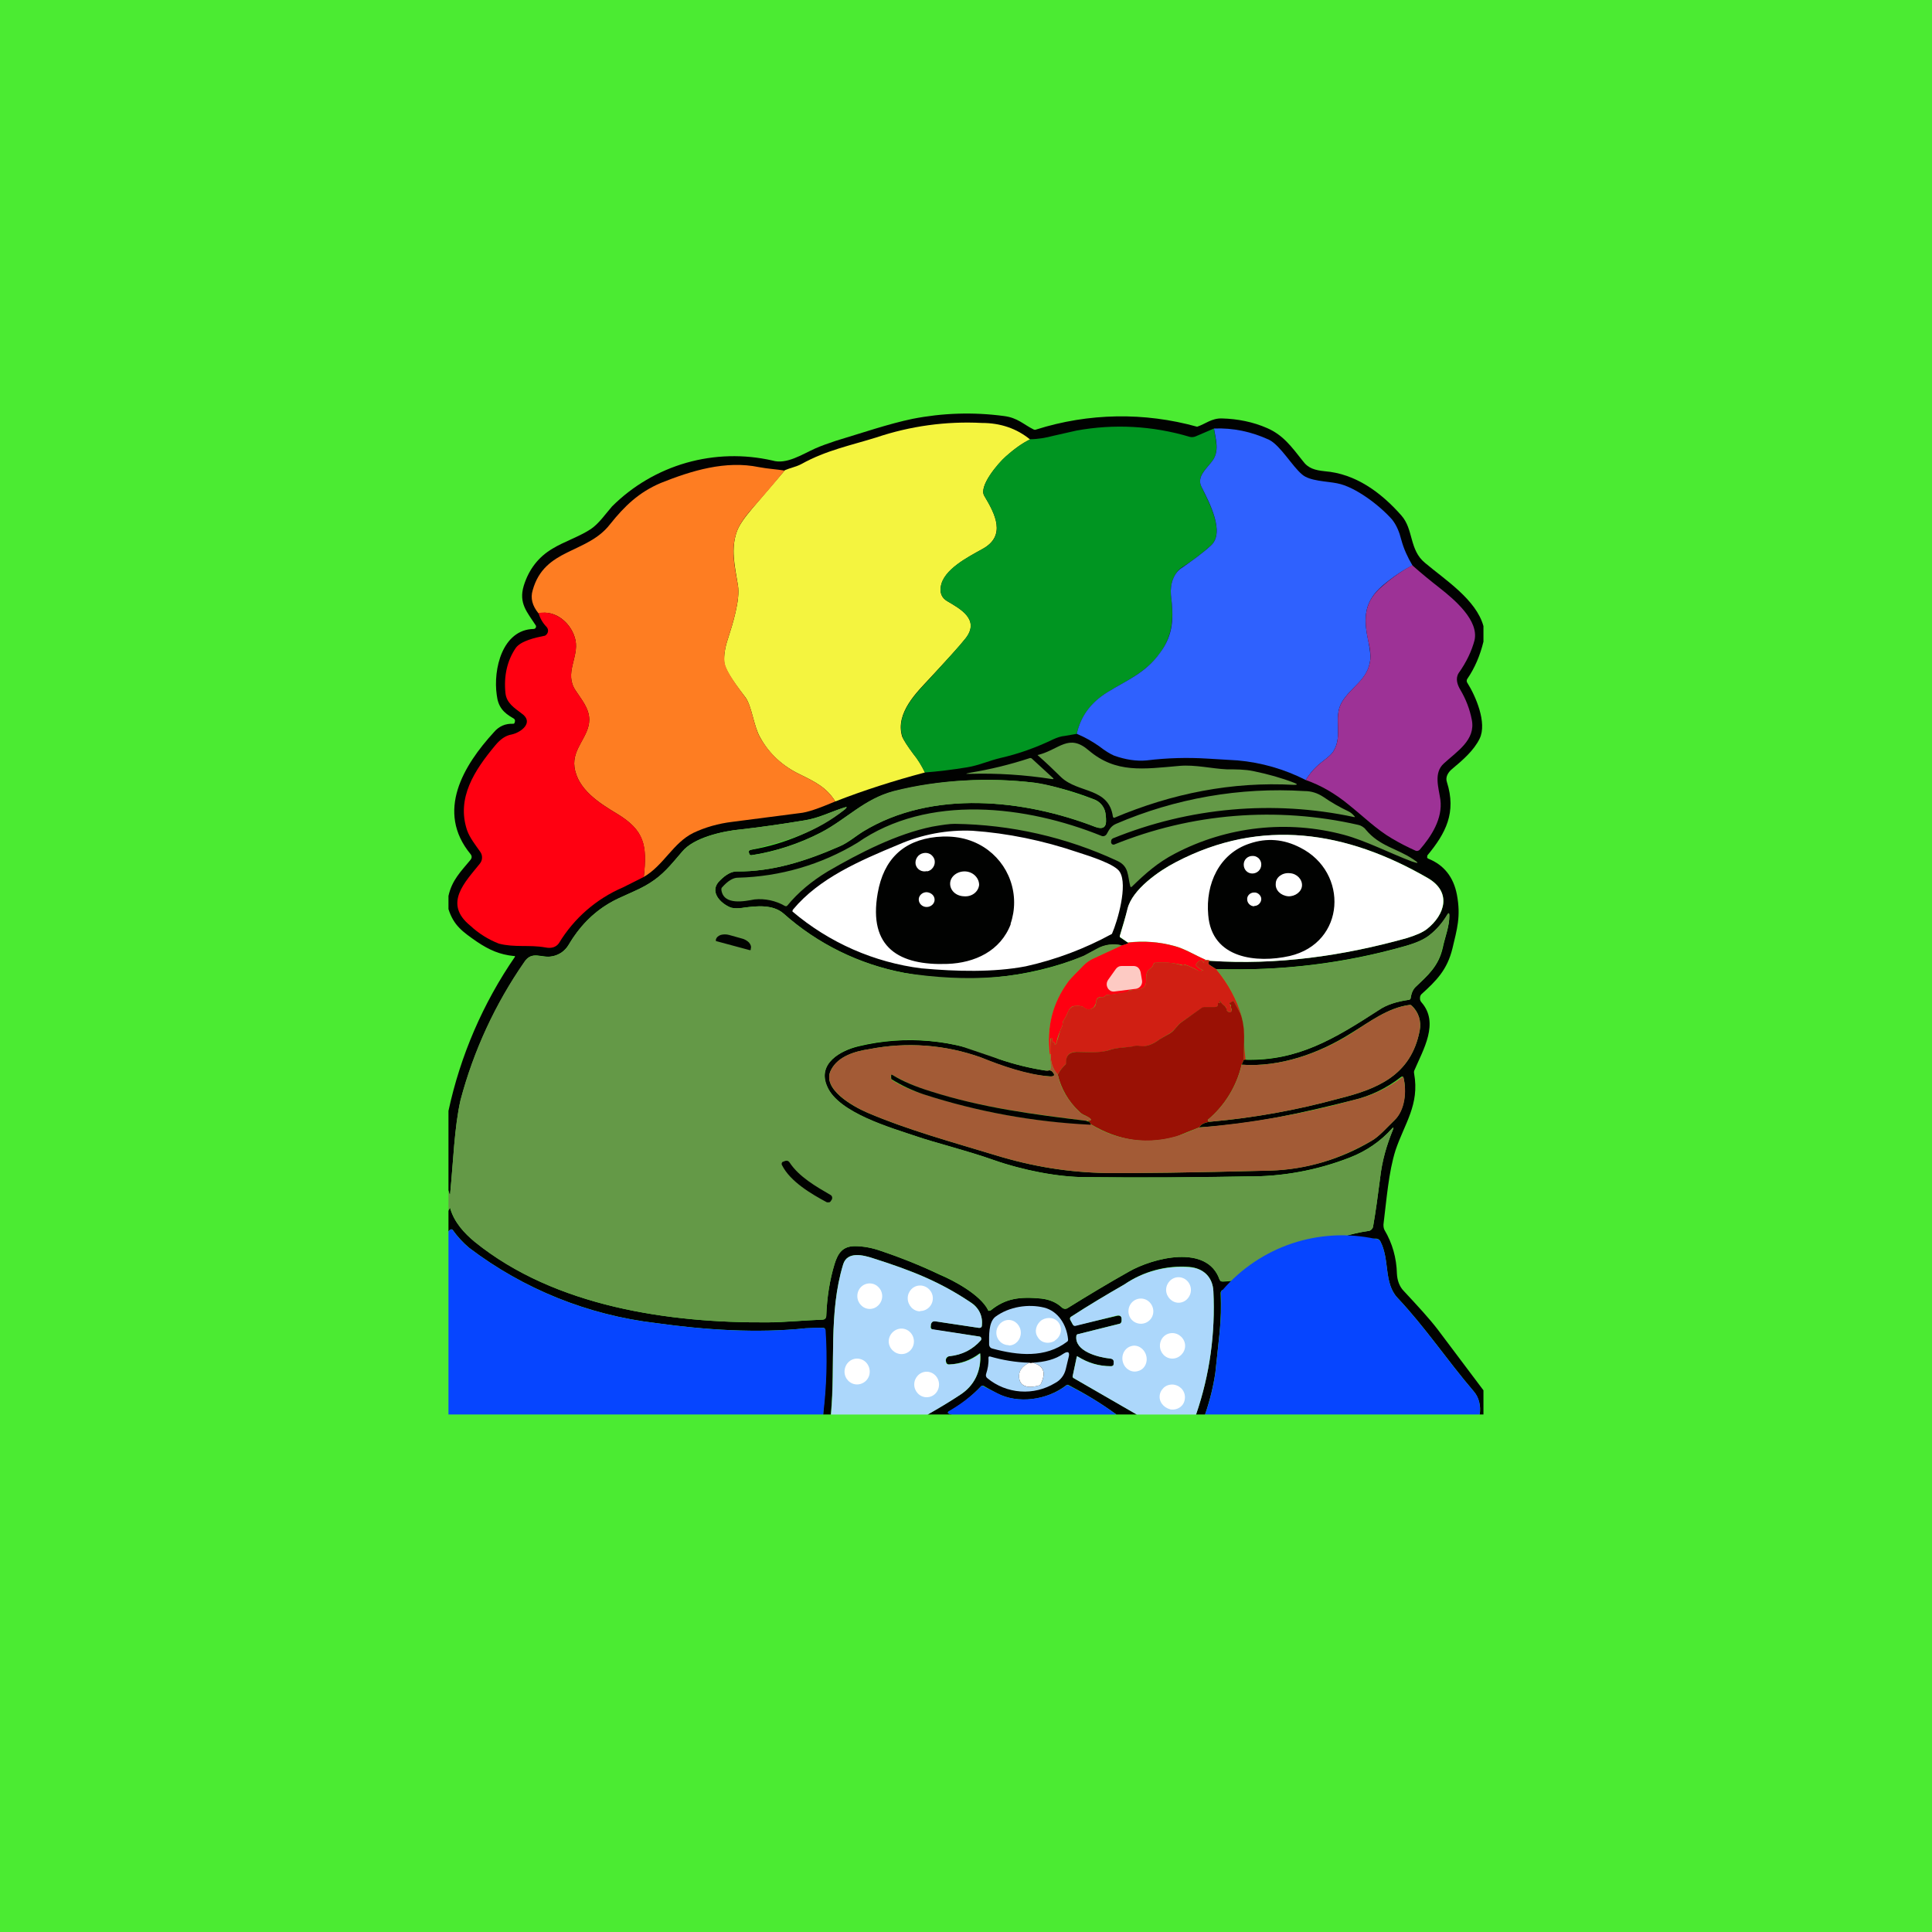 <svg width="24" height="24" viewBox="0 0 24 24" fill="none" xmlns="http://www.w3.org/2000/svg">
<rect x="0" y="0" width="24" height="24" fill="#333333" stroke="none"/>
<g clip-path="url(#clip0_31_11523)">
<path d="M0 0H24V24H0V0Z" fill="#4BEB32"/>
<path d="M18.428 7.783V7.971C18.386 8.143 18.321 8.297 18.227 8.434C18.222 8.441 18.22 8.449 18.22 8.458C18.22 8.466 18.222 8.474 18.227 8.481C18.33 8.644 18.476 8.978 18.381 9.175C18.308 9.325 18.167 9.445 18.038 9.553C17.987 9.595 17.953 9.655 17.974 9.715C18.094 10.093 17.961 10.35 17.73 10.628V10.641C17.728 10.647 17.728 10.653 17.73 10.658L17.743 10.667C17.936 10.744 18.056 10.894 18.098 11.113C18.15 11.387 18.098 11.546 18.043 11.781C17.978 12.047 17.846 12.18 17.657 12.351C17.645 12.364 17.639 12.381 17.64 12.398C17.639 12.408 17.64 12.417 17.643 12.426C17.646 12.435 17.651 12.443 17.657 12.45C17.884 12.707 17.678 13.041 17.567 13.303C17.564 13.314 17.564 13.326 17.567 13.337C17.636 13.723 17.447 13.958 17.336 14.288C17.25 14.558 17.224 14.905 17.186 15.21C17.186 15.231 17.186 15.253 17.198 15.278C17.297 15.445 17.348 15.626 17.353 15.823C17.357 15.908 17.387 15.986 17.438 16.037C17.614 16.226 17.756 16.38 17.858 16.513L18.428 17.271V17.571H18.381C18.391 17.52 18.388 17.467 18.375 17.417C18.362 17.367 18.338 17.32 18.304 17.28C17.978 16.898 17.704 16.487 17.361 16.123C17.186 15.938 17.267 15.651 17.147 15.42C17.141 15.409 17.133 15.4 17.122 15.394C17.111 15.388 17.099 15.385 17.087 15.386C16.804 15.398 16.508 15.523 16.26 15.66C15.94 15.871 15.571 15.996 15.188 16.024C15.18 16.028 15.173 16.034 15.169 16.041C15.164 16.049 15.162 16.058 15.163 16.067C15.17 16.231 15.166 16.396 15.15 16.56L15.098 17.048C15.073 17.22 15.03 17.395 14.97 17.571H14.858C15.03 17.07 15.098 16.56 15.073 16.037C15.064 15.866 14.953 15.754 14.773 15.737C14.487 15.716 14.203 15.793 13.967 15.956C13.744 16.084 13.521 16.217 13.303 16.358C13.29 16.367 13.29 16.375 13.294 16.393L13.328 16.457L13.341 16.465H13.363L13.877 16.346C13.911 16.337 13.933 16.35 13.933 16.388V16.401L13.928 16.427C13.924 16.435 13.916 16.441 13.907 16.444L13.393 16.573C13.387 16.573 13.382 16.576 13.379 16.58C13.375 16.584 13.372 16.589 13.371 16.594C13.346 16.783 13.633 16.86 13.796 16.877C13.826 16.877 13.838 16.898 13.838 16.928V16.941C13.834 16.963 13.821 16.971 13.8 16.971C13.65 16.971 13.513 16.928 13.388 16.851H13.376L13.324 17.1C13.324 17.108 13.324 17.113 13.333 17.117L14.121 17.571H13.868C13.676 17.43 13.474 17.31 13.277 17.207C13.273 17.204 13.267 17.202 13.262 17.202C13.257 17.202 13.251 17.204 13.247 17.207C13.007 17.395 12.647 17.443 12.39 17.31C12.332 17.28 12.275 17.248 12.218 17.215C12.206 17.211 12.197 17.215 12.188 17.22C12.067 17.349 11.927 17.458 11.773 17.546C11.773 17.548 11.774 17.551 11.775 17.553C11.777 17.555 11.779 17.557 11.781 17.558L11.824 17.571H11.524C11.661 17.494 11.794 17.413 11.927 17.327C12.013 17.273 12.082 17.197 12.126 17.106C12.169 17.015 12.187 16.913 12.176 16.813H12.167C12.056 16.898 11.931 16.941 11.79 16.95C11.782 16.95 11.774 16.948 11.768 16.943C11.762 16.938 11.758 16.932 11.756 16.924L11.751 16.911C11.75 16.904 11.75 16.896 11.751 16.889C11.753 16.881 11.756 16.875 11.76 16.868C11.764 16.863 11.769 16.858 11.775 16.854C11.781 16.85 11.787 16.848 11.794 16.847C11.953 16.83 12.081 16.765 12.184 16.65L12.188 16.637V16.62C12.187 16.615 12.184 16.611 12.18 16.608C12.176 16.605 12.172 16.603 12.167 16.603L11.588 16.517C11.582 16.515 11.575 16.511 11.571 16.506C11.566 16.501 11.563 16.494 11.563 16.487V16.457C11.571 16.423 11.588 16.41 11.623 16.414L12.163 16.495C12.184 16.495 12.193 16.487 12.197 16.47C12.205 16.412 12.195 16.352 12.169 16.3C12.143 16.247 12.102 16.203 12.051 16.174C11.678 15.925 11.344 15.788 10.843 15.63C10.727 15.591 10.521 15.54 10.474 15.707C10.29 16.307 10.38 16.95 10.32 17.571H10.226C10.226 17.515 10.234 17.46 10.238 17.408C10.266 17.108 10.269 16.805 10.247 16.504C10.244 16.501 10.241 16.499 10.237 16.498C10.233 16.496 10.229 16.495 10.226 16.495L10.011 16.5C9.411 16.564 8.756 16.521 8.151 16.436C7.307 16.337 6.505 16.015 5.828 15.501C5.751 15.436 5.682 15.361 5.623 15.278C5.614 15.27 5.606 15.27 5.597 15.274C5.587 15.279 5.578 15.286 5.571 15.296V15.038L5.584 15.013C5.588 15.004 5.593 15.004 5.593 15.013C5.64 15.18 5.768 15.321 5.901 15.428C6.896 16.234 8.318 16.436 9.544 16.427C9.75 16.427 9.994 16.401 10.221 16.393C10.233 16.392 10.243 16.388 10.251 16.38C10.256 16.375 10.259 16.37 10.261 16.364C10.263 16.358 10.264 16.352 10.264 16.346C10.273 16.114 10.307 15.9 10.367 15.703C10.41 15.561 10.47 15.48 10.624 15.48C10.727 15.48 10.834 15.501 10.933 15.536C11.19 15.621 11.434 15.72 11.674 15.835C11.841 15.904 12.176 16.08 12.274 16.273V16.281C12.277 16.283 12.281 16.284 12.285 16.284C12.289 16.284 12.292 16.283 12.296 16.281H12.304C12.493 16.127 12.668 16.105 12.934 16.131C13.037 16.144 13.123 16.178 13.191 16.243C13.2 16.252 13.212 16.257 13.224 16.259C13.236 16.26 13.249 16.258 13.26 16.251C13.508 16.097 13.761 15.943 14.023 15.797C14.323 15.626 14.996 15.45 15.15 15.896L15.167 15.917L15.188 15.921C15.345 15.913 15.501 15.886 15.651 15.84C15.87 15.775 16.131 15.617 16.358 15.497C16.564 15.39 16.778 15.325 17.001 15.291C17.014 15.291 17.027 15.283 17.04 15.27C17.049 15.26 17.055 15.248 17.057 15.236C17.091 15.043 17.117 14.845 17.143 14.644C17.168 14.404 17.228 14.224 17.306 14.027C17.314 14.005 17.31 14.001 17.293 14.018C17.149 14.178 16.97 14.301 16.77 14.378C16.362 14.538 15.927 14.618 15.488 14.614C14.901 14.627 14.233 14.631 13.487 14.623C13.144 14.623 12.703 14.537 12.338 14.408C12.026 14.297 11.606 14.194 11.387 14.117C11.078 14.014 10.414 13.825 10.273 13.495C10.148 13.208 10.444 13.05 10.663 12.998C11.247 12.856 11.862 12.912 12.411 13.157C12.6 13.221 12.788 13.268 12.986 13.298C13.028 13.29 13.058 13.298 13.071 13.311C13.11 13.354 13.101 13.376 13.041 13.371C12.763 13.354 12.446 13.243 12.184 13.136C11.74 12.977 11.262 12.942 10.8 13.033C10.628 13.058 10.414 13.118 10.324 13.29C10.2 13.525 10.594 13.744 10.774 13.821C11.276 14.036 11.824 14.185 12.36 14.348C12.836 14.494 13.277 14.563 13.736 14.571C14.108 14.575 14.79 14.567 15.784 14.541C16.226 14.526 16.656 14.4 17.036 14.173C17.13 14.121 17.233 14.001 17.323 13.915C17.451 13.791 17.477 13.551 17.434 13.384C17.432 13.38 17.429 13.377 17.426 13.376C17.423 13.374 17.42 13.373 17.417 13.373C17.414 13.373 17.411 13.374 17.408 13.376C17.228 13.517 17.023 13.616 16.808 13.667C16.174 13.825 15.608 13.958 14.897 14.005C14.918 13.963 14.97 13.941 15.047 13.933C15.579 13.885 16.105 13.79 16.62 13.65C17.104 13.53 17.528 13.363 17.636 12.801C17.647 12.746 17.644 12.688 17.627 12.634C17.61 12.58 17.579 12.531 17.537 12.493C17.533 12.489 17.529 12.486 17.523 12.484C17.518 12.483 17.512 12.483 17.507 12.484C17.241 12.518 17.01 12.698 16.783 12.835C16.384 13.088 15.896 13.26 15.424 13.226L15.45 13.165C15.463 13.161 15.476 13.161 15.48 13.165C16.123 13.178 16.573 12.908 17.13 12.544C17.228 12.48 17.353 12.441 17.503 12.42C17.507 12.42 17.511 12.42 17.516 12.411L17.524 12.398C17.533 12.334 17.554 12.291 17.584 12.261C17.734 12.12 17.871 12.004 17.923 11.773C17.948 11.648 18.008 11.503 18.004 11.374C18.004 11.34 17.996 11.335 17.978 11.366C17.918 11.464 17.846 11.55 17.756 11.618C17.691 11.67 17.593 11.713 17.46 11.751C16.706 11.966 15.917 12.064 15.103 12.038L15.026 11.987C15.02 11.984 15.016 11.98 15.014 11.974C15.011 11.969 15.011 11.963 15.013 11.957C15.013 11.944 15.021 11.94 15.034 11.935C15.861 11.991 16.68 11.876 17.477 11.653C17.588 11.618 17.67 11.584 17.726 11.541C17.953 11.361 18.038 11.083 17.738 10.907C16.727 10.324 15.668 10.157 14.61 10.71C14.396 10.817 14.066 11.048 14.01 11.288L13.911 11.623C13.907 11.636 13.911 11.644 13.92 11.648L14.01 11.708C14.031 11.713 14.01 11.726 13.937 11.747C13.831 11.72 13.719 11.736 13.624 11.79L13.466 11.876C12.757 12.157 11.982 12.23 11.233 12.085C10.675 11.98 10.157 11.726 9.733 11.348C9.6 11.233 9.398 11.254 9.24 11.275C9.188 11.288 9.133 11.288 9.081 11.275C8.948 11.224 8.798 11.07 8.948 10.933C9.021 10.86 9.09 10.825 9.15 10.825C9.6 10.83 10.02 10.693 10.431 10.513C10.534 10.47 10.646 10.376 10.723 10.328C11.58 9.805 12.724 9.93 13.611 10.273C13.706 10.307 13.748 10.273 13.74 10.17L13.736 10.131C13.734 10.085 13.718 10.04 13.689 10.003C13.661 9.966 13.622 9.939 13.577 9.925C13.345 9.834 13.103 9.767 12.857 9.724C12.27 9.653 11.674 9.689 11.1 9.831C10.736 9.925 10.521 10.174 10.2 10.341C9.928 10.481 9.636 10.577 9.334 10.624C9.321 10.624 9.313 10.62 9.308 10.607C9.296 10.577 9.3 10.564 9.33 10.556C9.753 10.485 10.153 10.312 10.496 10.054C10.526 10.024 10.526 10.02 10.483 10.033C10.311 10.088 10.174 10.161 9.994 10.191C9.733 10.234 9.471 10.273 9.206 10.303C8.974 10.324 8.614 10.405 8.473 10.581C8.323 10.757 8.237 10.864 8.078 10.967C7.924 11.066 7.71 11.134 7.564 11.224C7.358 11.344 7.196 11.515 7.063 11.738C7.041 11.775 7.011 11.807 6.976 11.832C6.94 11.856 6.9 11.873 6.857 11.88C6.728 11.905 6.608 11.803 6.514 11.953C6.152 12.474 5.884 13.054 5.721 13.667C5.644 14.005 5.631 14.434 5.593 14.816V14.837H5.584L5.571 14.786V13.8C5.719 13.113 6 12.462 6.398 11.884L6.394 11.876H6.381C6.21 11.858 6.081 11.803 5.927 11.7C5.747 11.575 5.636 11.498 5.571 11.293V11.13C5.614 10.933 5.726 10.825 5.846 10.68C5.854 10.67 5.859 10.658 5.859 10.646C5.859 10.633 5.854 10.621 5.846 10.611C5.408 10.08 5.76 9.505 6.137 9.094C6.165 9.06 6.202 9.032 6.242 9.014C6.283 8.996 6.328 8.989 6.373 8.991C6.386 8.991 6.39 8.987 6.394 8.974C6.403 8.948 6.394 8.931 6.377 8.923C6.253 8.854 6.188 8.781 6.171 8.635C6.124 8.314 6.24 7.821 6.63 7.813C6.635 7.813 6.641 7.811 6.646 7.808C6.65 7.805 6.654 7.801 6.656 7.795C6.658 7.792 6.659 7.787 6.659 7.783C6.659 7.778 6.658 7.774 6.656 7.77C6.548 7.603 6.441 7.495 6.506 7.277C6.57 7.071 6.69 6.917 6.866 6.814C7.007 6.728 7.183 6.673 7.337 6.574C7.44 6.505 7.521 6.385 7.603 6.291C7.86 6.035 8.177 5.849 8.526 5.749C8.874 5.65 9.242 5.64 9.596 5.721C9.771 5.773 9.964 5.644 10.127 5.571C10.204 5.537 10.29 5.507 10.38 5.477C10.693 5.383 11.044 5.263 11.336 5.203C11.708 5.13 12.09 5.117 12.471 5.168C12.643 5.19 12.711 5.271 12.84 5.335C12.845 5.338 12.851 5.339 12.857 5.339C12.863 5.339 12.869 5.338 12.874 5.335C13.522 5.13 14.216 5.118 14.871 5.301C14.974 5.267 15.051 5.194 15.18 5.198C15.373 5.203 15.566 5.241 15.741 5.318C15.938 5.404 16.041 5.545 16.183 5.725C16.251 5.82 16.337 5.841 16.457 5.854C16.834 5.884 17.151 6.111 17.408 6.403C17.563 6.578 17.503 6.831 17.704 6.994C17.948 7.2 18.338 7.448 18.428 7.778V7.783Z" fill="#010201"/>
<path d="M12.797 5.46C12.703 5.503 12.6 5.576 12.497 5.67C12.399 5.756 12.155 6.039 12.227 6.159C12.364 6.386 12.502 6.656 12.206 6.819C12.03 6.917 11.717 7.076 11.687 7.29C11.675 7.367 11.7 7.427 11.764 7.466C11.932 7.564 12.176 7.697 11.996 7.929C11.919 8.027 11.769 8.19 11.55 8.426C11.4 8.589 11.117 8.854 11.207 9.15C11.225 9.193 11.272 9.266 11.345 9.364C11.405 9.437 11.452 9.514 11.49 9.596C11.1 9.699 10.727 9.819 10.376 9.956C10.269 9.784 10.132 9.716 9.939 9.621C9.724 9.519 9.553 9.364 9.442 9.159C9.364 9.026 9.339 8.773 9.262 8.666C9.189 8.567 9.004 8.34 8.996 8.22C8.992 8.143 9.004 8.049 9.043 7.933C9.099 7.761 9.197 7.449 9.167 7.273C9.124 7.011 9.077 6.819 9.154 6.6C9.184 6.519 9.249 6.429 9.347 6.313L9.75 5.841C9.819 5.811 9.892 5.799 9.956 5.764C10.264 5.593 10.569 5.533 10.886 5.434C11.308 5.292 11.753 5.231 12.197 5.254C12.429 5.254 12.63 5.323 12.797 5.46Z" fill="#F4F43F"/>
<path d="M15.081 5.323C15.098 5.46 15.15 5.606 15.06 5.726C14.991 5.82 14.858 5.919 14.927 6.052C15.013 6.232 15.223 6.609 15.043 6.776C14.932 6.875 14.813 6.966 14.687 7.046C14.58 7.114 14.533 7.26 14.546 7.389C14.58 7.672 14.575 7.882 14.408 8.117C14.22 8.366 13.993 8.452 13.753 8.602C13.551 8.73 13.423 8.902 13.376 9.116L13.226 9.142C13.178 9.146 13.131 9.163 13.084 9.184C12.87 9.287 12.655 9.364 12.428 9.416C12.283 9.45 12.154 9.51 12.013 9.532C11.828 9.562 11.657 9.583 11.49 9.596C11.447 9.514 11.404 9.437 11.344 9.364C11.271 9.266 11.224 9.193 11.211 9.15C11.117 8.859 11.4 8.593 11.554 8.426C11.768 8.19 11.918 8.027 11.995 7.929C12.175 7.697 11.931 7.564 11.764 7.466C11.7 7.427 11.674 7.367 11.687 7.286C11.717 7.072 12.03 6.917 12.206 6.819C12.505 6.656 12.364 6.39 12.227 6.159C12.158 6.039 12.398 5.752 12.493 5.67C12.6 5.576 12.703 5.503 12.797 5.456C12.891 5.456 12.99 5.439 13.088 5.413L13.371 5.349C13.839 5.263 14.321 5.29 14.777 5.426C14.803 5.434 14.828 5.43 14.85 5.422L15.081 5.323Z" fill="#009521"/>
<path d="M17.546 7.024C17.434 7.08 17.31 7.161 17.177 7.273C16.95 7.466 16.933 7.667 16.997 7.958C17.018 8.066 17.027 8.143 17.023 8.19C16.997 8.447 16.783 8.528 16.667 8.726C16.56 8.918 16.684 9.133 16.568 9.326C16.551 9.36 16.504 9.403 16.436 9.454C16.35 9.518 16.277 9.596 16.221 9.69C15.957 9.555 15.668 9.472 15.373 9.446L15.004 9.424C14.751 9.408 14.497 9.415 14.245 9.446C14.117 9.458 13.98 9.437 13.838 9.386C13.796 9.368 13.731 9.33 13.654 9.27C13.568 9.21 13.478 9.158 13.376 9.116C13.423 8.901 13.547 8.73 13.753 8.601C13.993 8.451 14.224 8.366 14.408 8.113C14.58 7.881 14.58 7.671 14.546 7.393C14.533 7.256 14.58 7.114 14.687 7.05C14.811 6.964 14.931 6.878 15.043 6.776C15.223 6.613 15.017 6.231 14.927 6.051C14.858 5.923 14.991 5.82 15.06 5.726C15.15 5.606 15.103 5.46 15.081 5.323C15.317 5.314 15.544 5.361 15.767 5.464C15.908 5.537 16.054 5.794 16.174 5.893C16.268 5.978 16.487 5.978 16.611 6.004C16.838 6.047 17.143 6.283 17.293 6.454C17.348 6.523 17.383 6.608 17.408 6.707C17.438 6.818 17.485 6.921 17.546 7.024Z" fill="#2F61FE"/>
<path d="M9.75 5.841C9.621 6 9.484 6.159 9.347 6.313C9.249 6.424 9.184 6.519 9.154 6.6C9.077 6.819 9.12 7.011 9.167 7.273C9.197 7.449 9.099 7.761 9.043 7.933C9.004 8.049 8.991 8.147 9 8.22C9.009 8.34 9.189 8.563 9.261 8.666C9.339 8.769 9.364 9.026 9.441 9.159C9.557 9.364 9.724 9.519 9.939 9.621C10.132 9.716 10.269 9.784 10.376 9.956C10.174 10.041 10.029 10.093 9.934 10.101L9.099 10.209C8.923 10.23 8.76 10.277 8.614 10.346C8.361 10.47 8.246 10.749 7.997 10.894C8.04 10.5 8.006 10.316 7.667 10.11C7.453 9.981 7.174 9.81 7.136 9.527C7.106 9.296 7.32 9.15 7.32 8.94C7.32 8.799 7.221 8.687 7.149 8.576C7.007 8.361 7.191 8.169 7.149 7.954C7.106 7.749 6.904 7.569 6.69 7.62C6.613 7.526 6.587 7.431 6.617 7.333C6.763 6.806 7.29 6.883 7.577 6.514C7.761 6.283 7.937 6.116 8.207 6C8.593 5.846 9.013 5.717 9.429 5.803C9.54 5.824 9.643 5.829 9.75 5.846V5.841Z" fill="#FE7D22"/>
<path d="M17.546 7.024C17.657 7.123 17.773 7.217 17.888 7.307C18.068 7.449 18.373 7.706 18.317 7.954C18.283 8.083 18.218 8.224 18.12 8.361C18.077 8.43 18.103 8.507 18.145 8.576C18.21 8.687 18.257 8.807 18.283 8.94C18.334 9.193 18.098 9.334 17.936 9.484C17.807 9.6 17.871 9.784 17.893 9.934C17.923 10.17 17.781 10.389 17.636 10.556C17.63 10.562 17.622 10.567 17.614 10.569C17.605 10.572 17.597 10.572 17.588 10.569C17.485 10.523 17.385 10.472 17.288 10.414C17.104 10.307 16.933 10.14 16.757 9.999C16.585 9.857 16.405 9.754 16.221 9.69C16.277 9.596 16.35 9.519 16.436 9.454C16.504 9.403 16.551 9.36 16.568 9.326C16.684 9.133 16.56 8.919 16.667 8.726C16.783 8.529 16.997 8.443 17.023 8.19C17.027 8.143 17.023 8.066 16.997 7.963C16.933 7.663 16.95 7.466 17.177 7.277C17.31 7.161 17.434 7.08 17.546 7.02V7.024Z" fill="#9D3296"/>
<path d="M7.997 10.894L7.74 11.023C7.408 11.165 7.129 11.408 6.943 11.717C6.909 11.764 6.853 11.786 6.772 11.769C6.574 11.734 6.394 11.773 6.197 11.722C6.066 11.671 5.945 11.595 5.842 11.499C5.503 11.224 5.777 10.959 5.962 10.727C5.978 10.707 5.988 10.681 5.988 10.655C5.989 10.629 5.981 10.603 5.966 10.582C5.906 10.496 5.837 10.41 5.803 10.316C5.666 9.913 5.897 9.566 6.15 9.262C6.214 9.184 6.279 9.137 6.356 9.124C6.472 9.099 6.639 8.974 6.48 8.863C6.39 8.794 6.292 8.734 6.279 8.61C6.257 8.396 6.3 8.207 6.407 8.049C6.472 7.959 6.656 7.92 6.759 7.899C6.772 7.899 6.78 7.89 6.789 7.882C6.797 7.873 6.803 7.863 6.806 7.852C6.809 7.84 6.809 7.829 6.806 7.817C6.803 7.806 6.797 7.796 6.789 7.787C6.742 7.739 6.708 7.68 6.69 7.616C6.904 7.573 7.106 7.749 7.149 7.954C7.192 8.169 7.007 8.362 7.149 8.576C7.222 8.687 7.32 8.799 7.32 8.94C7.32 9.154 7.106 9.296 7.136 9.527C7.174 9.81 7.453 9.982 7.667 10.11C8.006 10.316 8.044 10.5 7.997 10.894Z" fill="#FF0011"/>
<path d="M13.525 9.322C13.864 9.609 14.203 9.553 14.653 9.514C14.845 9.497 15.056 9.549 15.24 9.557C15.351 9.557 15.463 9.557 15.57 9.579C15.754 9.617 15.921 9.664 16.076 9.724C16.123 9.742 16.118 9.75 16.076 9.75C15.304 9.707 14.558 9.857 13.847 10.157C13.834 10.162 13.83 10.157 13.825 10.145C13.774 9.78 13.397 9.857 13.183 9.656C13.088 9.562 12.991 9.47 12.891 9.382V9.377H12.9C13.161 9.309 13.277 9.107 13.525 9.322ZM12.043 9.6C12.299 9.559 12.551 9.497 12.797 9.416L12.814 9.42L13.071 9.656C13.093 9.673 13.093 9.682 13.063 9.677C12.727 9.625 12.387 9.603 12.047 9.613C11.987 9.613 11.987 9.613 12.047 9.6H12.043Z" fill="#649947"/>
<path d="M13.937 11.743L13.568 11.914C13.526 11.936 13.483 11.966 13.453 12C13.393 12.06 13.32 12.129 13.268 12.197C13.076 12.457 12.995 12.782 13.041 13.101L13.054 13.247C13.058 13.29 13.037 13.307 12.986 13.299C12.788 13.268 12.6 13.221 12.411 13.157L11.931 12.994C11.514 12.894 11.08 12.894 10.663 12.994C10.448 13.05 10.148 13.209 10.277 13.496C10.414 13.826 11.078 14.01 11.387 14.117C11.601 14.19 12.026 14.297 12.338 14.409C12.703 14.537 13.14 14.623 13.487 14.623C14.233 14.631 14.901 14.623 15.488 14.614C15.928 14.619 16.365 14.539 16.774 14.379C16.984 14.293 17.16 14.173 17.293 14.018C17.31 14.001 17.314 14.006 17.306 14.027C17.223 14.224 17.168 14.432 17.143 14.644C17.117 14.846 17.091 15.043 17.057 15.236C17.057 15.248 17.048 15.261 17.04 15.27C17.03 15.281 17.016 15.289 17.001 15.291C16.778 15.321 16.564 15.39 16.358 15.497C16.131 15.617 15.87 15.776 15.651 15.84C15.494 15.886 15.331 15.912 15.167 15.917C15.159 15.912 15.153 15.905 15.15 15.896C14.996 15.45 14.318 15.626 14.023 15.797C13.766 15.943 13.508 16.097 13.26 16.251C13.25 16.257 13.238 16.259 13.226 16.257C13.215 16.256 13.204 16.251 13.196 16.243C13.124 16.179 13.034 16.14 12.938 16.131C12.668 16.106 12.493 16.127 12.304 16.277C12.302 16.279 12.299 16.28 12.296 16.281C12.293 16.282 12.29 16.282 12.287 16.281C12.282 16.28 12.277 16.277 12.274 16.273C12.176 16.08 11.841 15.904 11.674 15.831C11.434 15.72 11.186 15.621 10.933 15.536C10.832 15.501 10.726 15.482 10.62 15.48C10.47 15.48 10.41 15.566 10.367 15.703C10.307 15.9 10.273 16.114 10.264 16.346C10.264 16.358 10.26 16.371 10.251 16.38C10.243 16.388 10.233 16.393 10.221 16.393C9.994 16.401 9.75 16.423 9.54 16.427C8.318 16.436 6.896 16.234 5.897 15.428C5.768 15.321 5.64 15.18 5.597 15.013C5.593 15.004 5.588 15.004 5.584 15.013L5.571 15.043V14.786L5.584 14.837H5.588L5.593 14.824V14.816C5.631 14.43 5.644 14.001 5.721 13.663C5.883 13.052 6.15 12.473 6.51 11.953C6.608 11.803 6.724 11.91 6.857 11.88C6.9 11.873 6.94 11.856 6.976 11.832C7.011 11.808 7.041 11.776 7.063 11.739C7.191 11.516 7.363 11.344 7.56 11.224C7.71 11.134 7.924 11.066 8.074 10.967C8.237 10.864 8.323 10.757 8.473 10.581C8.614 10.41 8.974 10.324 9.201 10.303C9.471 10.273 9.733 10.234 9.994 10.191C10.174 10.166 10.311 10.088 10.483 10.033C10.526 10.02 10.526 10.024 10.496 10.054C10.148 10.337 9.767 10.453 9.33 10.556C9.3 10.56 9.296 10.577 9.308 10.607C9.313 10.62 9.321 10.624 9.334 10.624L9.42 10.611C9.692 10.56 9.954 10.469 10.2 10.341C10.521 10.17 10.736 9.926 11.1 9.827C11.67 9.681 12.304 9.656 12.857 9.724C13.011 9.741 13.251 9.81 13.577 9.926C13.676 9.96 13.727 10.028 13.736 10.131V10.174C13.748 10.273 13.706 10.307 13.607 10.273C12.724 9.93 11.584 9.806 10.723 10.329C10.646 10.371 10.534 10.47 10.431 10.513C10.02 10.693 9.6 10.83 9.15 10.826C9.09 10.826 9.021 10.86 8.948 10.933C8.798 11.07 8.948 11.224 9.081 11.276C9.116 11.284 9.167 11.284 9.24 11.276C9.398 11.254 9.6 11.233 9.733 11.348C10.157 11.726 10.675 11.98 11.233 12.086C12.004 12.201 12.741 12.18 13.466 11.871L13.624 11.786C13.719 11.732 13.831 11.716 13.937 11.743Z" fill="#649947"/>
<path d="M13.8 10.457L13.804 10.47C13.805 10.476 13.809 10.482 13.813 10.486C13.818 10.489 13.824 10.492 13.83 10.492H13.839C14.801 10.101 15.86 10.016 16.873 10.247C16.903 10.252 16.946 10.277 16.967 10.307C17.139 10.513 17.353 10.539 17.55 10.671C17.631 10.723 17.627 10.732 17.537 10.701C17.267 10.599 16.967 10.444 16.697 10.371C15.993 10.182 15.243 10.265 14.597 10.603C14.383 10.714 14.233 10.847 14.061 11.014C14.049 11.023 14.044 11.023 14.04 11.006C14.006 10.877 14.027 10.761 13.877 10.693C13.244 10.399 12.556 10.243 11.859 10.234C11.794 10.234 11.704 10.247 11.58 10.269C11.139 10.359 10.68 10.594 10.281 10.826C10.084 10.946 9.917 11.083 9.78 11.25C9.771 11.259 9.763 11.259 9.75 11.254C9.636 11.188 9.504 11.16 9.373 11.173C9.257 11.194 8.987 11.254 8.961 11.053C8.961 11.04 8.961 11.031 8.97 11.023C9.043 10.941 9.107 10.903 9.167 10.903C9.691 10.89 10.202 10.741 10.65 10.47C11.529 9.857 12.75 10.007 13.684 10.384C13.696 10.389 13.71 10.389 13.721 10.384C13.733 10.379 13.743 10.37 13.749 10.359C13.779 10.303 13.804 10.26 13.864 10.234C14.601 9.917 15.403 9.777 16.204 9.827C16.286 9.827 16.363 9.849 16.44 9.9C16.539 9.969 16.646 10.029 16.753 10.08C16.779 10.093 16.8 10.11 16.826 10.14C16.834 10.149 16.834 10.153 16.817 10.149C15.816 9.936 14.774 10.029 13.826 10.414C13.809 10.423 13.8 10.436 13.804 10.457H13.8Z" fill="#649947"/>
<path d="M11.451 12.03C10.858 11.956 10.3 11.71 9.844 11.323C9.844 11.318 9.845 11.313 9.846 11.309C9.847 11.305 9.85 11.3 9.853 11.297C10.174 10.911 10.676 10.693 11.164 10.491C11.453 10.365 11.767 10.306 12.082 10.32C12.514 10.35 12.956 10.44 13.397 10.59C13.53 10.633 13.86 10.736 13.912 10.834C14.01 10.997 13.886 11.434 13.813 11.601C13.477 11.785 13.116 11.921 12.742 12.004C12.339 12.081 11.876 12.068 11.456 12.03H11.451ZM15.034 11.936C15.017 11.927 14.998 11.924 14.979 11.927C14.85 11.867 14.722 11.786 14.589 11.751C14.4 11.7 14.204 11.685 14.01 11.708L13.924 11.648C13.912 11.644 13.907 11.636 13.912 11.623C13.946 11.511 13.98 11.4 14.006 11.288C14.066 11.048 14.4 10.817 14.606 10.71C15.669 10.153 16.727 10.324 17.734 10.907C18.034 11.078 17.953 11.361 17.726 11.541C17.67 11.584 17.589 11.618 17.477 11.653C16.68 11.876 15.861 11.991 15.034 11.936Z" fill="white"/>
<path d="M12.557 11.477C12.429 11.816 12.107 11.962 11.769 11.974C11.177 11.996 10.783 11.777 10.903 11.096C10.976 10.676 11.22 10.44 11.632 10.397C11.85 10.376 12.047 10.414 12.219 10.522C12.374 10.62 12.492 10.768 12.552 10.941C12.613 11.115 12.613 11.304 12.553 11.477H12.557ZM16.153 10.53C16.757 10.834 16.719 11.713 16.02 11.876C15.617 11.966 15.052 11.914 15.009 11.366C14.974 10.98 15.146 10.603 15.523 10.479C15.737 10.406 15.947 10.423 16.153 10.53Z" fill="#010201"/>
<path d="M11.516 10.825C11.531 10.822 11.546 10.816 11.559 10.808C11.572 10.799 11.583 10.787 11.592 10.774C11.601 10.761 11.607 10.746 11.61 10.731C11.613 10.716 11.613 10.7 11.61 10.684C11.606 10.669 11.6 10.655 11.591 10.643C11.582 10.63 11.57 10.62 11.557 10.611C11.544 10.604 11.529 10.598 11.514 10.596C11.499 10.594 11.483 10.595 11.469 10.598C11.438 10.605 11.411 10.622 11.394 10.648C11.376 10.674 11.369 10.705 11.374 10.736C11.387 10.8 11.451 10.838 11.516 10.821V10.825ZM15.557 10.851C15.617 10.851 15.668 10.804 15.668 10.74C15.668 10.725 15.666 10.711 15.66 10.698C15.654 10.684 15.646 10.672 15.636 10.662C15.625 10.652 15.613 10.645 15.599 10.639C15.586 10.634 15.572 10.632 15.557 10.633C15.529 10.633 15.501 10.644 15.481 10.664C15.461 10.684 15.45 10.711 15.45 10.74C15.45 10.804 15.497 10.851 15.557 10.851ZM11.974 11.134C12.073 11.143 12.154 11.078 12.163 10.993C12.163 10.907 12.09 10.83 11.991 10.825C11.893 10.821 11.807 10.886 11.803 10.971C11.799 11.057 11.871 11.13 11.974 11.134ZM16.003 11.134C16.088 11.138 16.17 11.078 16.174 11.001C16.178 10.924 16.11 10.851 16.02 10.847C15.93 10.838 15.848 10.898 15.848 10.976C15.84 11.057 15.909 11.126 16.003 11.134ZM11.511 11.267C11.567 11.267 11.61 11.224 11.61 11.177C11.61 11.126 11.567 11.087 11.511 11.083C11.456 11.083 11.413 11.126 11.413 11.173C11.413 11.224 11.456 11.267 11.511 11.267ZM15.583 11.254C15.63 11.254 15.668 11.211 15.668 11.168C15.668 11.126 15.626 11.083 15.579 11.087C15.527 11.087 15.489 11.13 15.493 11.173C15.493 11.216 15.531 11.258 15.579 11.258L15.583 11.254Z" fill="white"/>
<path d="M15.48 13.161L15.471 13.157C15.469 13.156 15.467 13.154 15.465 13.152C15.464 13.149 15.463 13.147 15.463 13.144L15.45 12.887C15.45 12.775 15.441 12.69 15.424 12.63C15.363 12.412 15.255 12.21 15.107 12.038C15.921 12.064 16.706 11.97 17.464 11.751C17.593 11.713 17.691 11.67 17.756 11.618C17.841 11.55 17.918 11.464 17.978 11.361C17.995 11.335 18.004 11.34 18.004 11.374C18.004 11.503 17.948 11.648 17.918 11.773C17.871 12 17.734 12.116 17.584 12.261C17.554 12.291 17.533 12.334 17.524 12.398C17.524 12.403 17.524 12.411 17.515 12.415L17.503 12.42C17.353 12.441 17.228 12.48 17.13 12.548C16.573 12.908 16.123 13.178 15.48 13.161Z" fill="#649947"/>
<path d="M8.897 11.691H8.893V11.67C8.902 11.644 8.919 11.627 8.953 11.614C8.987 11.605 9.022 11.605 9.056 11.614L9.21 11.657C9.249 11.665 9.283 11.687 9.304 11.708C9.326 11.734 9.335 11.76 9.326 11.786V11.798L9.322 11.803H9.313L8.897 11.691Z" fill="#010201"/>
<path d="M14.014 11.709C14.211 11.687 14.4 11.7 14.588 11.752C14.717 11.786 14.846 11.867 14.978 11.923C14.966 11.927 14.961 11.936 14.961 11.953H14.957H14.953C14.948 11.951 14.944 11.948 14.94 11.944C14.94 11.931 14.931 11.927 14.918 11.931C14.897 11.931 14.876 11.949 14.854 11.987C14.877 12.016 14.906 12.038 14.94 12.052H14.944L14.918 12.064C14.917 12.066 14.915 12.068 14.913 12.069C14.91 12.07 14.908 12.07 14.906 12.07C14.903 12.07 14.901 12.07 14.899 12.069C14.896 12.068 14.894 12.066 14.893 12.064C14.839 12.031 14.781 12.004 14.721 11.983L14.708 11.987C14.704 11.989 14.7 11.99 14.696 11.99C14.691 11.99 14.687 11.989 14.683 11.987C14.571 11.959 14.455 11.95 14.34 11.961C14.336 11.965 14.333 11.97 14.331 11.974L14.318 12.004C14.314 12.014 14.306 12.021 14.297 12.026C14.186 12.099 14.284 12.214 14.198 12.274C14.156 12.304 14.087 12.291 14.027 12.304C14.024 12.305 14.021 12.307 14.019 12.309C14.017 12.312 14.015 12.314 14.014 12.317L14.006 12.326C13.92 12.343 13.834 12.356 13.753 12.36C13.744 12.36 13.736 12.364 13.723 12.377C13.719 12.38 13.715 12.383 13.711 12.384C13.706 12.386 13.702 12.386 13.697 12.386C13.646 12.382 13.62 12.399 13.616 12.446C13.616 12.463 13.607 12.48 13.598 12.497C13.589 12.512 13.575 12.524 13.56 12.531C13.545 12.539 13.528 12.542 13.511 12.539C13.494 12.537 13.478 12.53 13.466 12.519C13.444 12.497 13.406 12.493 13.354 12.497C13.311 12.497 13.286 12.527 13.268 12.57C13.26 12.591 13.243 12.63 13.204 12.69C13.2 12.699 13.198 12.71 13.2 12.72C13.2 12.759 13.174 12.784 13.17 12.806C13.153 12.849 13.131 12.9 13.127 12.947L13.114 12.973C13.106 12.977 13.101 12.973 13.101 12.964C13.101 12.951 13.101 12.947 13.093 12.947C13.08 12.947 13.071 12.939 13.071 12.926V12.9H13.05V12.926L13.054 13.097L13.041 13.101C12.998 12.759 13.076 12.459 13.268 12.197C13.32 12.129 13.397 12.06 13.453 12C13.486 11.965 13.525 11.936 13.568 11.914L13.937 11.743C14.006 11.726 14.031 11.713 14.01 11.709H14.014Z" fill="#FF0011"/>
<path d="M14.979 11.927C14.998 11.924 15.017 11.927 15.034 11.936C15.021 11.936 15.013 11.944 15.013 11.957C15.013 11.97 15.013 11.979 15.026 11.987L15.107 12.039C15.261 12.223 15.364 12.42 15.424 12.626C15.441 12.69 15.45 12.776 15.45 12.883C15.454 12.975 15.461 13.066 15.471 13.157L15.48 13.166C15.476 13.162 15.467 13.162 15.45 13.166C15.45 12.99 15.476 12.75 15.407 12.587C15.38 12.535 15.351 12.484 15.321 12.433C15.313 12.444 15.301 12.452 15.287 12.454H15.278V12.463C15.277 12.465 15.277 12.467 15.277 12.469C15.277 12.472 15.277 12.474 15.278 12.476L15.291 12.502V12.519L15.3 12.557C15.3 12.57 15.291 12.579 15.274 12.574C15.248 12.57 15.236 12.557 15.231 12.531C15.232 12.526 15.231 12.52 15.229 12.515C15.226 12.51 15.223 12.505 15.219 12.502C15.192 12.484 15.17 12.46 15.154 12.433H15.15V12.446C15.159 12.446 15.159 12.45 15.15 12.459C15.146 12.46 15.141 12.46 15.137 12.459L15.133 12.463C15.133 12.493 15.12 12.51 15.086 12.514H14.974C14.956 12.513 14.938 12.518 14.923 12.527L14.683 12.694C14.623 12.733 14.597 12.797 14.533 12.836L14.409 12.909C14.336 12.964 14.237 13.016 14.143 12.994H14.108C13.997 13.02 13.894 13.007 13.774 13.046C13.65 13.089 13.504 13.067 13.376 13.067C13.286 13.067 13.239 13.11 13.247 13.204C13.247 13.213 13.239 13.222 13.23 13.23C13.193 13.264 13.163 13.305 13.14 13.35C13.109 13.316 13.086 13.276 13.071 13.232C13.056 13.189 13.051 13.143 13.054 13.097C13.05 13.033 13.05 12.969 13.054 12.904V12.9H13.071V12.926C13.071 12.943 13.08 12.947 13.093 12.947C13.097 12.947 13.101 12.951 13.101 12.964C13.101 12.977 13.101 12.977 13.114 12.973C13.118 12.97 13.121 12.966 13.123 12.961C13.126 12.957 13.127 12.952 13.127 12.947L13.17 12.806C13.174 12.784 13.2 12.759 13.2 12.72L13.204 12.69C13.243 12.63 13.26 12.591 13.268 12.57C13.286 12.527 13.311 12.502 13.354 12.497C13.406 12.493 13.444 12.497 13.47 12.519C13.482 12.529 13.497 12.536 13.513 12.538C13.529 12.54 13.545 12.538 13.56 12.531C13.577 12.524 13.592 12.512 13.603 12.497C13.611 12.482 13.616 12.464 13.616 12.446C13.62 12.403 13.65 12.382 13.701 12.386C13.71 12.386 13.719 12.386 13.723 12.377C13.736 12.364 13.748 12.36 13.753 12.36C13.841 12.352 13.928 12.338 14.014 12.317C14.018 12.309 14.023 12.304 14.031 12.304C14.087 12.291 14.151 12.304 14.198 12.274C14.284 12.214 14.186 12.099 14.297 12.026C14.306 12.021 14.314 12.014 14.319 12.004L14.331 11.974C14.334 11.969 14.339 11.965 14.344 11.962C14.349 11.959 14.355 11.957 14.361 11.957C14.473 11.949 14.576 11.957 14.683 11.992L14.709 11.987H14.726C14.773 12 14.829 12.03 14.897 12.064H14.918C14.926 12.059 14.935 12.056 14.944 12.056V12.052C14.909 12.039 14.878 12.016 14.854 11.987C14.876 11.949 14.897 11.931 14.918 11.931C14.931 11.931 14.936 11.931 14.94 11.944L14.953 11.957H14.957V11.953C14.957 11.936 14.966 11.927 14.979 11.927Z" fill="#D01F13"/>
<path d="M13.929 12H14.083C14.104 12 14.126 12.009 14.139 12.021C14.156 12.039 14.164 12.056 14.169 12.077L14.186 12.176C14.191 12.199 14.186 12.224 14.173 12.244C14.166 12.255 14.157 12.263 14.147 12.27C14.137 12.276 14.125 12.281 14.113 12.283L13.843 12.317C13.827 12.319 13.81 12.316 13.796 12.309C13.784 12.302 13.774 12.293 13.766 12.283C13.759 12.272 13.753 12.26 13.75 12.247C13.747 12.234 13.747 12.22 13.75 12.207C13.753 12.194 13.758 12.182 13.766 12.171L13.86 12.039C13.868 12.027 13.879 12.017 13.892 12.01C13.904 12.003 13.919 12 13.933 12H13.929Z" fill="#FDCAC3"/>
<path d="M15.45 13.165L15.424 13.226C15.362 13.493 15.215 13.734 15.004 13.911V13.92C15.005 13.922 15.006 13.924 15.008 13.925C15.009 13.927 15.011 13.928 15.013 13.928C15.022 13.933 15.03 13.937 15.043 13.933C14.97 13.941 14.919 13.963 14.897 14.005L14.756 14.061L14.619 14.117C14.25 14.224 13.899 14.173 13.552 13.967C13.539 13.941 13.522 13.924 13.5 13.924C13.577 13.924 13.569 13.898 13.466 13.851C13.444 13.841 13.423 13.826 13.406 13.808C13.274 13.685 13.181 13.525 13.14 13.35C13.163 13.305 13.193 13.264 13.23 13.23C13.234 13.227 13.238 13.223 13.24 13.219C13.242 13.214 13.243 13.209 13.243 13.204C13.239 13.11 13.286 13.071 13.372 13.067C13.504 13.067 13.65 13.084 13.774 13.046C13.899 13.003 13.997 13.02 14.109 12.99H14.143C14.237 13.015 14.336 12.964 14.409 12.908L14.537 12.835C14.597 12.797 14.623 12.733 14.683 12.694L14.923 12.523C14.938 12.513 14.956 12.508 14.974 12.51H15.086C15.12 12.51 15.133 12.493 15.129 12.467C15.129 12.458 15.133 12.458 15.137 12.458H15.154V12.445C15.146 12.445 15.146 12.437 15.146 12.433H15.154C15.171 12.46 15.193 12.483 15.219 12.501L15.236 12.531C15.236 12.557 15.249 12.57 15.274 12.574C15.287 12.574 15.296 12.574 15.3 12.557C15.3 12.544 15.3 12.531 15.292 12.518V12.501C15.292 12.493 15.292 12.484 15.279 12.476C15.277 12.474 15.275 12.473 15.274 12.471C15.274 12.469 15.273 12.467 15.273 12.465C15.273 12.463 15.274 12.46 15.274 12.459C15.275 12.457 15.277 12.455 15.279 12.454H15.287L15.322 12.433C15.351 12.483 15.38 12.535 15.407 12.587C15.476 12.75 15.45 12.99 15.45 13.165Z" fill="#9A1105"/>
<path d="M15.043 13.933H15.013L15.009 13.924V13.907C15.223 13.723 15.36 13.496 15.425 13.226C15.896 13.26 16.384 13.089 16.783 12.84C17.01 12.694 17.242 12.519 17.512 12.484C17.52 12.484 17.529 12.484 17.537 12.493C17.623 12.579 17.657 12.681 17.636 12.802C17.529 13.363 17.105 13.53 16.62 13.65C16.105 13.791 15.579 13.886 15.047 13.933H15.043Z" fill="#A35B36"/>
<path d="M12.986 13.299C13.037 13.307 13.058 13.286 13.054 13.247C13.049 13.199 13.044 13.15 13.041 13.102H13.054C13.046 13.187 13.075 13.273 13.14 13.35C13.174 13.517 13.264 13.672 13.405 13.809C13.423 13.826 13.443 13.841 13.466 13.852C13.568 13.894 13.577 13.92 13.5 13.924C12.831 13.839 12.201 13.762 11.554 13.556C11.391 13.506 11.235 13.439 11.087 13.354C11.074 13.346 11.066 13.354 11.066 13.367V13.384C11.066 13.393 11.069 13.4 11.073 13.407C11.078 13.414 11.084 13.419 11.091 13.423C11.211 13.496 11.34 13.552 11.477 13.594C12.146 13.809 12.835 13.937 13.551 13.967C13.73 14.08 13.933 14.147 14.144 14.164C14.354 14.18 14.566 14.145 14.76 14.062L14.897 14.006C15.543 13.952 16.183 13.839 16.808 13.667C17.033 13.616 17.243 13.516 17.425 13.376H17.43L17.434 13.384C17.477 13.556 17.456 13.792 17.323 13.916C17.233 14.002 17.13 14.122 17.035 14.173C16.637 14.404 16.221 14.529 15.784 14.542C14.79 14.567 14.113 14.576 13.736 14.572C13.277 14.563 12.835 14.494 12.36 14.349C11.824 14.186 11.275 14.036 10.774 13.822C10.594 13.744 10.2 13.522 10.324 13.29C10.41 13.119 10.624 13.059 10.796 13.033C11.261 12.941 11.742 12.976 12.188 13.136C12.445 13.239 12.763 13.35 13.046 13.372C13.101 13.372 13.11 13.354 13.071 13.312C13.058 13.294 13.028 13.29 12.986 13.299Z" fill="#A35B36"/>
<path d="M13.5 13.929C13.526 13.929 13.543 13.941 13.551 13.972C12.845 13.938 12.146 13.812 11.473 13.594C11.333 13.547 11.199 13.484 11.074 13.406C11.071 13.399 11.07 13.392 11.07 13.384V13.367C11.07 13.35 11.07 13.346 11.087 13.354C11.22 13.436 11.378 13.5 11.558 13.556C12.201 13.761 12.831 13.843 13.5 13.924V13.929ZM9.716 14.477C9.711 14.471 9.709 14.463 9.71 14.455C9.711 14.447 9.714 14.44 9.72 14.434L9.733 14.43L9.741 14.426C9.771 14.413 9.793 14.417 9.81 14.443C9.926 14.619 10.136 14.739 10.32 14.846C10.329 14.852 10.335 14.861 10.337 14.871C10.339 14.882 10.338 14.892 10.333 14.902L10.324 14.914C10.32 14.924 10.312 14.931 10.303 14.936H10.273C10.08 14.833 9.818 14.679 9.716 14.477Z" fill="#010201"/>
<path d="M10.226 17.571H5.571V15.296C5.578 15.287 5.587 15.279 5.597 15.274C5.606 15.27 5.614 15.27 5.623 15.279C5.687 15.369 5.756 15.441 5.828 15.501C6.505 16.015 7.307 16.338 8.151 16.436C8.751 16.521 9.407 16.564 10.011 16.5C10.076 16.496 10.144 16.491 10.226 16.496C10.233 16.496 10.241 16.499 10.247 16.505C10.252 16.51 10.256 16.518 10.256 16.526C10.279 16.875 10.269 17.225 10.226 17.571ZM18.381 17.571H14.97C15.03 17.4 15.073 17.224 15.098 17.049L15.15 16.56C15.168 16.391 15.174 16.22 15.167 16.05C15.169 16.044 15.171 16.039 15.175 16.035C15.179 16.031 15.183 16.027 15.188 16.024C15.419 15.758 15.716 15.558 16.051 15.446C16.385 15.335 16.743 15.315 17.087 15.39C17.099 15.389 17.111 15.39 17.122 15.396C17.132 15.401 17.141 15.41 17.147 15.42C17.267 15.647 17.186 15.934 17.361 16.123C17.704 16.487 17.978 16.899 18.304 17.28C18.373 17.353 18.394 17.451 18.381 17.571Z" fill="#0645FF"/>
<path d="M11.524 17.572H10.324C10.38 16.95 10.29 16.312 10.474 15.707C10.526 15.54 10.727 15.592 10.843 15.63C11.344 15.789 11.678 15.926 12.051 16.174C12.163 16.247 12.21 16.346 12.197 16.47C12.197 16.487 12.184 16.496 12.163 16.496L11.623 16.415C11.588 16.41 11.571 16.423 11.563 16.457V16.47C11.559 16.478 11.559 16.486 11.561 16.494C11.564 16.502 11.569 16.509 11.576 16.513H11.588L12.167 16.603C12.172 16.604 12.177 16.605 12.18 16.608C12.184 16.612 12.187 16.616 12.188 16.62C12.191 16.625 12.191 16.631 12.19 16.636C12.19 16.641 12.188 16.646 12.184 16.65C12.081 16.766 11.953 16.83 11.799 16.847C11.79 16.847 11.782 16.849 11.774 16.853C11.767 16.857 11.761 16.862 11.756 16.869C11.752 16.875 11.75 16.882 11.749 16.89C11.748 16.897 11.749 16.904 11.751 16.912V16.924C11.753 16.933 11.758 16.94 11.766 16.945C11.773 16.95 11.781 16.951 11.79 16.95C11.93 16.947 12.065 16.899 12.176 16.813C12.188 17.04 12.103 17.212 11.927 17.327C11.799 17.413 11.661 17.494 11.524 17.572ZM14.858 17.572H14.121L13.333 17.117L13.324 17.1L13.376 16.856C13.376 16.847 13.38 16.847 13.389 16.852C13.517 16.933 13.65 16.972 13.8 16.972C13.821 16.972 13.834 16.963 13.834 16.942V16.929C13.838 16.899 13.826 16.882 13.791 16.877C13.633 16.86 13.346 16.783 13.371 16.595C13.371 16.582 13.38 16.573 13.393 16.573L13.907 16.445C13.916 16.445 13.924 16.436 13.928 16.427C13.932 16.421 13.934 16.413 13.933 16.406V16.384C13.933 16.35 13.911 16.337 13.877 16.342L13.363 16.47C13.357 16.472 13.35 16.472 13.344 16.47C13.337 16.467 13.332 16.463 13.329 16.457L13.294 16.393C13.29 16.376 13.294 16.367 13.303 16.359C13.521 16.217 13.744 16.084 13.967 15.956C14.205 15.794 14.491 15.719 14.777 15.742C14.948 15.755 15.064 15.862 15.073 16.042C15.098 16.556 15.03 17.07 14.858 17.572Z" fill="#ACD7FB"/>
<path d="M14.64 16.183C14.726 16.183 14.794 16.11 14.794 16.024C14.794 15.939 14.726 15.866 14.64 15.866C14.554 15.866 14.486 15.939 14.486 16.024C14.486 16.11 14.559 16.183 14.64 16.183ZM10.804 16.26C10.89 16.26 10.959 16.187 10.959 16.101C10.959 16.016 10.89 15.943 10.804 15.943C10.719 15.943 10.65 16.011 10.65 16.101C10.65 16.187 10.719 16.26 10.804 16.26ZM11.43 16.286C11.516 16.286 11.588 16.217 11.588 16.127C11.588 16.041 11.516 15.969 11.43 15.969C11.344 15.969 11.276 16.041 11.276 16.127C11.276 16.213 11.344 16.29 11.43 16.29V16.286ZM14.173 16.444C14.258 16.444 14.327 16.376 14.327 16.29C14.327 16.204 14.258 16.131 14.173 16.131C14.087 16.131 14.018 16.2 14.018 16.29C14.018 16.376 14.087 16.444 14.173 16.444Z" fill="white"/>
<path d="M12.969 16.243C13.144 16.286 13.251 16.457 13.268 16.637C13.268 16.65 13.268 16.659 13.256 16.667C12.986 16.873 12.643 16.838 12.33 16.753C12.316 16.75 12.304 16.743 12.296 16.731C12.289 16.72 12.286 16.706 12.287 16.693C12.287 16.599 12.278 16.427 12.364 16.358C12.536 16.23 12.776 16.196 12.969 16.243Z" fill="#ACD7FB"/>
<path d="M13.101 16.654C13.179 16.607 13.2 16.509 13.157 16.44C13.114 16.367 13.016 16.354 12.943 16.397C12.87 16.448 12.844 16.543 12.892 16.611C12.934 16.684 13.029 16.701 13.106 16.654H13.101ZM12.531 16.714C12.617 16.714 12.681 16.641 12.681 16.556C12.681 16.47 12.613 16.397 12.531 16.397C12.446 16.397 12.377 16.47 12.377 16.556C12.377 16.641 12.446 16.71 12.531 16.71V16.714ZM11.199 16.821C11.284 16.821 11.353 16.753 11.353 16.663C11.353 16.577 11.284 16.504 11.199 16.504C11.113 16.504 11.04 16.577 11.04 16.663C11.04 16.748 11.113 16.821 11.199 16.821ZM14.563 16.877C14.649 16.877 14.722 16.804 14.722 16.718C14.722 16.633 14.649 16.56 14.563 16.56C14.477 16.56 14.409 16.628 14.409 16.718C14.409 16.804 14.477 16.877 14.563 16.877ZM13.95 16.924C13.976 17.01 14.062 17.057 14.139 17.031C14.22 17.01 14.263 16.92 14.237 16.834C14.211 16.748 14.126 16.697 14.049 16.723C13.967 16.748 13.924 16.838 13.95 16.924Z" fill="white"/>
<path d="M12.789 16.928C12.694 16.971 12.652 17.035 12.66 17.113C12.673 17.25 12.814 17.237 12.904 17.211C12.91 17.209 12.915 17.207 12.919 17.203C12.924 17.199 12.927 17.195 12.93 17.19C12.999 17.048 12.964 16.963 12.823 16.928C12.982 16.92 13.11 16.886 13.209 16.817C13.269 16.778 13.294 16.796 13.273 16.868L13.239 17.01C13.23 17.046 13.214 17.081 13.191 17.11C13.168 17.14 13.139 17.164 13.106 17.181C12.977 17.259 12.827 17.296 12.676 17.285C12.526 17.274 12.382 17.217 12.266 17.121C12.249 17.108 12.244 17.091 12.249 17.07C12.27 17.006 12.283 16.941 12.279 16.868C12.279 16.855 12.283 16.847 12.3 16.851C12.45 16.894 12.613 16.924 12.789 16.928Z" fill="#ACD7FB"/>
<path d="M10.646 17.198C10.731 17.198 10.804 17.13 10.804 17.04C10.804 16.95 10.736 16.877 10.646 16.877C10.56 16.877 10.491 16.95 10.491 17.04C10.491 17.125 10.56 17.198 10.646 17.198ZM12.788 16.928C12.794 16.931 12.8 16.932 12.806 16.932C12.811 16.932 12.817 16.931 12.823 16.928C12.964 16.963 12.998 17.048 12.93 17.19C12.927 17.195 12.924 17.2 12.919 17.203C12.915 17.207 12.91 17.21 12.904 17.211C12.818 17.237 12.673 17.25 12.66 17.113C12.651 17.035 12.694 16.971 12.788 16.928ZM11.511 17.357C11.597 17.357 11.665 17.288 11.665 17.198C11.665 17.113 11.597 17.04 11.511 17.04C11.425 17.04 11.357 17.113 11.357 17.198C11.357 17.284 11.425 17.357 11.511 17.357ZM14.533 17.507C14.618 17.524 14.704 17.473 14.717 17.387C14.725 17.346 14.716 17.304 14.693 17.269C14.669 17.235 14.633 17.211 14.593 17.203C14.573 17.198 14.552 17.198 14.532 17.202C14.512 17.205 14.492 17.213 14.475 17.224C14.458 17.235 14.444 17.25 14.432 17.267C14.42 17.284 14.412 17.303 14.408 17.323C14.391 17.408 14.451 17.485 14.537 17.507H14.533Z" fill="white"/>
<path d="M13.868 17.572H11.829C11.812 17.571 11.796 17.567 11.781 17.559L11.777 17.55C11.776 17.547 11.776 17.544 11.777 17.541C11.778 17.538 11.779 17.535 11.781 17.533C11.931 17.447 12.069 17.345 12.188 17.22C12.197 17.212 12.206 17.212 12.214 17.22L12.386 17.306C12.643 17.443 13.007 17.392 13.243 17.212C13.248 17.207 13.254 17.205 13.26 17.205C13.266 17.205 13.272 17.207 13.277 17.212C13.474 17.31 13.676 17.43 13.868 17.572Z" fill="#0645FF"/>
</g>
<defs>
<clipPath id="clip0_31_11523">
<rect width="24" height="24" fill="white"/>
</clipPath>
</defs>
</svg>
